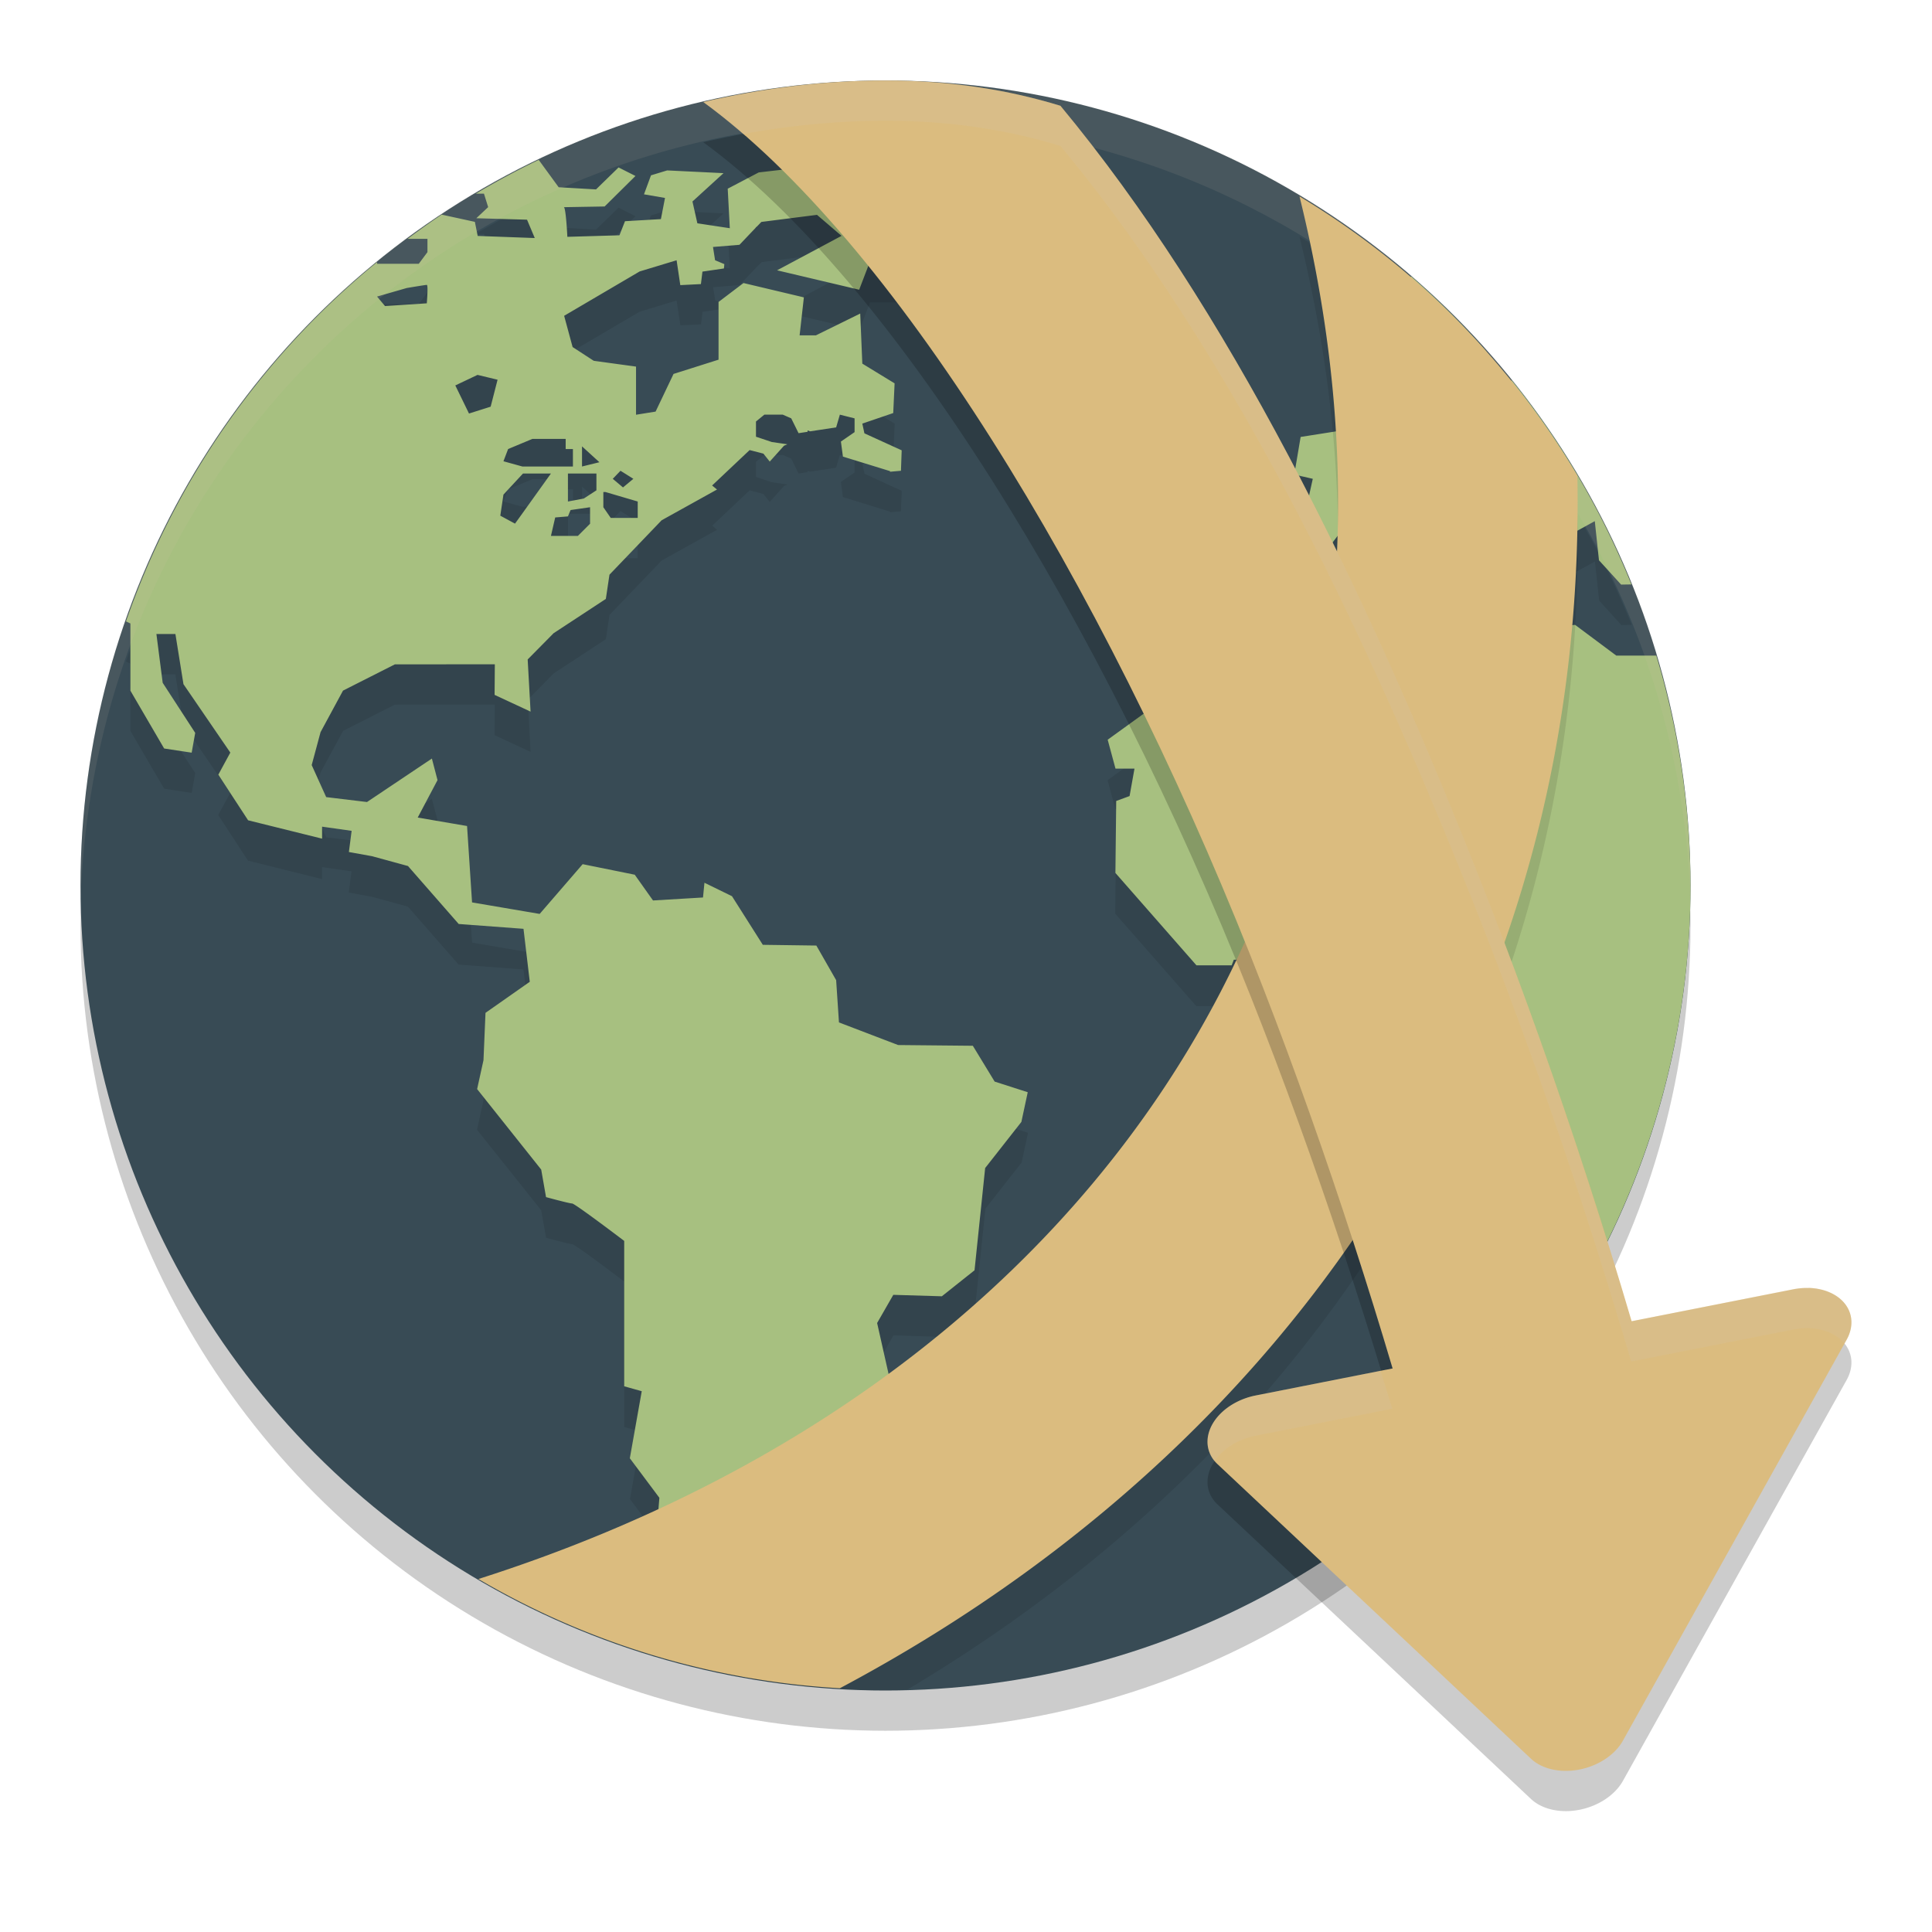 <svg xmlns="http://www.w3.org/2000/svg" width="24" height="24" version="1">
 <circle style="opacity:0.2" cx="11" cy="11.5" r="10"/>
 <circle style="fill:#384b55" cx="11" cy="11" r="10"/>
 <path style="opacity:0.1" d="M 6.692,2.486 A 10,10 0 0 0 5.91,2.906 H 6.013 L 6.064,3.072 5.917,3.21 6.547,3.228 6.643,3.455 5.935,3.429 5.899,3.254 5.486,3.164 A 10,10 0 0 0 5.063,3.467 h 0.247 v 0.165 L 5.202,3.777 H 4.685 V 3.755 A 10,10 0 0 0 1.565,8.218 l 0.055,0.026 V 9.079 L 2.039,9.797 2.381,9.85 2.425,9.604 2.021,8.982 1.943,8.376 h 0.235 l 0.1,0.623 0.582,0.851 -0.149,0.274 0.37,0.567 0.919,0.229 v -0.149 l 0.367,0.053 -0.034,0.263 0.288,0.053 0.446,0.122 0.63,0.72 0.806,0.061 0.078,0.658 -0.551,0.386 -0.025,0.588 -0.079,0.359 0.797,1 0.061,0.342 c 0,0 0.289,0.079 0.324,0.079 0.035,0 0.647,0.465 0.647,0.465 v 1.807 l 0.219,0.062 -0.148,0.833 0.367,0.491 -0.067,0.826 0.423,0.745 a 10,10 0 0 0 1.072,0.211 l -0.158,-0.134 0.026,-0.193 0.082,-0.236 0.018,-0.241 -0.312,-0.01 -0.157,-0.197 0.259,-0.25 0.035,-0.187 -0.289,-0.083 0.018,-0.175 0.411,-0.062 0.626,-0.302 0.21,-0.386 0.656,-0.842 -0.148,-0.658 0.201,-0.351 0.604,0.019 0.406,-0.323 0.132,-1.27 0.45,-0.573 0.079,-0.369 -0.411,-0.132 -0.271,-0.445 -0.928,-0.01 L 10.423,13.199 10.389,12.674 10.142,12.244 9.477,12.234 9.094,11.63 8.752,11.463 8.734,11.646 8.113,11.684 7.886,11.366 7.238,11.235 6.704,11.853 5.864,11.71 5.803,10.761 5.189,10.656 5.435,10.191 5.365,9.923 4.56,10.463 4.053,10.402 3.872,10.004 3.982,9.595 4.262,9.079 4.905,8.753 6.147,8.752 6.144,9.132 6.591,9.34 6.556,8.692 6.877,8.366 7.526,7.94 7.571,7.639 8.219,6.963 8.907,6.581 8.847,6.53 9.312,6.091 9.483,6.136 9.562,6.235 9.739,6.037 9.782,6.019 9.589,5.991 9.391,5.925 V 5.736 l 0.104,-0.085 h 0.229 l 0.105,0.046 0.091,0.185 0.112,-0.017 v -0.017 l 0.031,0.011 0.323,-0.049 0.046,-0.158 0.184,0.046 v 0.172 l -0.17,0.117 0.025,0.187 0.584,0.181 c 0,0 9.5e-4,0.003 0.002,0.008 l 0.135,-0.012 0.009,-0.254 L 10.739,5.885 10.713,5.764 11.098,5.632 11.114,5.263 10.713,5.018 10.686,4.396 10.135,4.667 H 9.933 L 9.986,4.194 9.236,4.016 8.926,4.251 V 4.968 L 8.367,5.146 8.143,5.613 7.9,5.653 V 5.054 L 7.376,4.982 7.113,4.811 7.008,4.423 7.946,3.872 8.405,3.733 8.452,4.041 8.708,4.029 8.727,3.873 8.995,3.834 9,3.78 8.885,3.733 8.858,3.568 9.187,3.54 9.386,3.332 l 0.011,-0.015 0.003,9.75e-4 0.061,-0.062 0.691,-0.088 0.306,0.261 -0.802,0.428 1.02,0.241 0.132,-0.342 h 0.446 l 0.157,-0.298 -0.314,-0.079 V 3.002 L 10.107,2.563 9.425,2.642 9.04,2.844 9.066,3.335 8.663,3.274 8.601,3.002 8.987,2.651 8.287,2.616 8.086,2.677 7.999,2.913 8.261,2.958 8.209,3.221 7.763,3.247 7.693,3.422 7.046,3.441 c 0,0 -0.018,-0.368 -0.044,-0.368 -0.026,5e-5 0.507,-0.009 0.507,-0.009 L 7.894,2.686 7.684,2.58 7.404,2.853 6.94,2.826 Z m 10.841,1.45 -0.318,0.125 -0.204,0.223 0.047,0.26 0.251,0.035 0.15,0.379 0.433,-0.175 0.071,0.506 H 17.833 l -0.355,-0.053 -0.394,0.066 -0.381,0.539 -0.545,0.086 -0.079,0.468 0.23,0.054 -0.066,0.301 -0.541,-0.108 -0.496,0.108 -0.105,0.276 0.086,0.581 0.291,0.137 0.488,-0.003 0.33,-0.029 0.101,-0.264 0.516,-0.671 0.34,0.069 0.334,-0.303 0.062,0.236 0.822,0.557 -0.101,0.135 -0.371,-0.02 0.143,0.202 0.229,0.05 0.267,-0.111 -0.006,-0.322 0.119,-0.06 -0.096,-0.102 L 18.105,6.802 17.962,6.395 h 0.456 l 0.146,0.145 0.393,0.34 0.017,0.41 0.407,0.434 0.151,-0.595 0.281,-0.154 0.053,0.486 0.275,0.303 0.128,-0.002 A 10,10 0 0 0 18.784,5.229 L 18.121,5.223 18.076,5.072 18.47,4.871 a 10,10 0 0 0 -0.937,-0.936 z m -12.231,0.104 c 0.019,0 0,0.229 0,0.229 L 4.783,4.302 4.685,4.184 5.052,4.078 c 0,0 0.23,-0.039 0.25,-0.039 z m 0.631,1.118 0.249,0.06 -0.086,0.335 -0.27,0.086 -0.17,-0.35 z M 6.615,5.952 h 0.413 v 0.126 H 7.119 V 6.295 H 6.489 L 6.254,6.23 6.312,6.078 Z m 0.616,0.093 0.217,0.197 -0.217,0.053 z M 7.708,6.348 7.868,6.448 7.739,6.555 7.612,6.448 Z M 6.497,6.381 H 6.845 L 6.398,7.005 6.215,6.906 6.254,6.644 Z m 0.559,0 H 7.409 V 6.591 L 7.252,6.693 7.056,6.73 Z M 7.495,6.612 H 7.521 L 7.922,6.73 V 6.934 H 7.587 L 7.495,6.801 Z M 7.33,6.801 V 7.006 L 7.18,7.157 H 6.845 l 0.053,-0.229 0.158,-0.014 0.032,-0.079 z M 17.74,7.67 16.558,7.762 16.192,7.959 H 15.723 L 15.493,7.936 14.924,8.253 V 8.85 l -1.165,0.842 0.097,0.359 h 0.236 l -0.062,0.342 -0.166,0.062 -0.01,0.895 1.007,1.148 h 0.437 l 0.027,-0.069 h 0.787 l 0.227,-0.211 h 0.447 l 0.244,0.246 0.666,0.069 -0.088,0.887 0.738,1.307 -0.389,0.745 0.026,0.351 0.306,0.307 v 0.844 l 0.353,0.476 A 10,10 0 0 0 20.987,11.257 10,10 0 0 0 20.575,8.644 H 20.078 L 19.566,8.262 19.028,8.315 V 8.644 H 18.857 L 18.674,8.512 17.74,8.275 Z"/>
 <path style="fill:#a7c080" d="m 6.692,1.986 a 10,10 0 0 0 -0.782,0.42 h 0.102 l 0.052,0.167 -0.147,0.138 0.63,0.018 0.096,0.228 -0.709,-0.026 -0.035,-0.175 -0.413,-0.09 A 10,10 0 0 0 5.063,2.967 H 5.31 V 3.132 L 5.202,3.277 H 4.684 v -0.021 a 10,10 0 0 0 -3.119,4.463 l 0.055,0.026 v 0.835 l 0.419,0.718 0.342,0.052 0.044,-0.246 L 2.021,8.482 1.943,7.876 H 2.179 l 0.1,0.623 0.582,0.85 -0.149,0.274 0.37,0.567 0.919,0.228 v -0.149 l 0.367,0.052 -0.034,0.263 0.288,0.052 0.446,0.122 0.63,0.72 0.805,0.06 0.078,0.658 -0.55,0.386 -0.025,0.588 -0.079,0.359 0.796,1 0.06,0.342 c 0,0 0.289,0.079 0.324,0.079 0.035,0 0.647,0.465 0.647,0.465 v 1.806 l 0.218,0.061 -0.148,0.833 0.367,0.491 -0.067,0.826 0.485,0.855 0.619,0.541 a 10,10 0 0 0 0.033,0.006 l 0.599,0.011 0.06,-0.202 -0.46,-0.388 0.026,-0.193 0.082,-0.236 0.018,-0.241 -0.311,-0.01 -0.157,-0.197 0.259,-0.25 0.035,-0.187 -0.289,-0.083 0.018,-0.175 0.411,-0.062 0.626,-0.301 0.21,-0.386 0.656,-0.841 -0.148,-0.658 0.201,-0.35 0.603,0.018 0.406,-0.323 0.132,-1.27 0.45,-0.573 0.079,-0.369 -0.411,-0.132 -0.271,-0.445 -0.928,-0.009 -0.735,-0.281 -0.035,-0.525 -0.246,-0.43 -0.665,-0.009 -0.383,-0.604 -0.342,-0.167 -0.018,0.183 -0.621,0.037 L 7.885,10.866 7.238,10.735 6.704,11.353 5.864,11.21 5.802,10.261 5.189,10.156 5.435,9.691 5.365,9.423 4.559,9.963 4.052,9.902 3.872,9.504 3.982,9.095 4.261,8.579 4.905,8.253 6.147,8.252 6.144,8.632 6.591,8.84 6.555,8.192 6.877,7.866 7.526,7.44 7.571,7.139 8.219,6.463 8.907,6.081 8.846,6.031 9.312,5.591 l 0.171,0.044 0.079,0.099 0.177,-0.197 0.042,-0.018 -0.193,-0.028 L 9.391,5.425 V 5.236 l 0.104,-0.085 h 0.229 l 0.105,0.046 0.091,0.184 0.112,-0.017 v -0.017 l 0.032,0.011 0.323,-0.049 0.046,-0.158 0.183,0.046 v 0.171 l -0.17,0.117 0.025,0.187 0.584,0.18 c 0,0 10e-4,0.003 0.002,0.008 l 0.135,-0.012 0.009,-0.254 -0.463,-0.211 -0.026,-0.121 0.384,-0.131 0.017,-0.369 -0.401,-0.245 -0.026,-0.622 -0.551,0.271 H 9.933 L 9.986,3.694 9.236,3.516 8.926,3.751 v 0.717 l -0.559,0.177 -0.223,0.468 -0.243,0.039 V 4.554 L 7.376,4.482 7.113,4.311 7.008,3.923 7.946,3.372 8.405,3.233 l 0.046,0.309 0.256,-0.013 0.019,-0.155 0.267,-0.039 0.005,-0.054 -0.115,-0.048 -0.026,-0.165 0.329,-0.027 0.198,-0.208 0.011,-0.015 0.003,9.5e-4 0.06,-0.062 0.691,-0.088 0.305,0.261 -0.801,0.428 1.02,0.241 0.131,-0.342 H 11.254 L 11.411,2.958 11.096,2.879 V 2.502 l -0.989,-0.439 -0.682,0.079 -0.385,0.202 0.026,0.491 -0.403,-0.061 -0.061,-0.271 0.386,-0.352 -0.7,-0.034 -0.201,0.061 -0.087,0.236 0.261,0.045 -0.051,0.263 -0.446,0.026 -0.069,0.175 -0.647,0.019 c 0,0 -0.018,-0.368 -0.044,-0.368 -0.026,5e-5 0.507,-0.009 0.507,-0.009 L 7.894,2.186 7.684,2.08 7.404,2.353 6.94,2.326 Z m 10.84,1.45 -0.318,0.125 -0.204,0.223 0.047,0.26 0.251,0.035 0.15,0.379 0.432,-0.175 0.071,0.506 h -0.13 l -0.355,-0.052 -0.393,0.066 -0.381,0.539 -0.545,0.086 -0.079,0.467 0.23,0.053 -0.067,0.301 -0.541,-0.108 -0.496,0.108 -0.105,0.276 0.086,0.581 0.291,0.136 0.488,-0.003 0.33,-0.029 0.1,-0.263 0.515,-0.671 0.34,0.069 0.334,-0.302 0.062,0.236 0.822,0.556 -0.1,0.134 -0.371,-0.019 0.142,0.202 0.228,0.049 0.266,-0.111 -0.005,-0.322 0.119,-0.059 L 18.654,6.609 18.105,6.302 17.962,5.895 h 0.456 l 0.145,0.144 0.392,0.34 0.017,0.41 0.407,0.433 0.151,-0.594 0.281,-0.154 0.052,0.486 0.275,0.302 0.128,-0.002 a 10,10 0 0 0 -1.484,-2.532 l -0.663,-0.006 -0.045,-0.15 0.394,-0.201 A 10,10 0 0 0 17.533,3.436 Z M 5.302,3.539 c 0.019,0 0,0.229 0,0.229 L 4.783,3.802 4.684,3.684 5.052,3.578 c 0,0 0.23,-0.039 0.25,-0.039 z m 0.63,1.118 0.249,0.06 -0.086,0.335 -0.269,0.085 -0.17,-0.349 z m 0.682,0.795 h 0.413 v 0.126 h 0.09 V 5.795 H 6.489 L 6.254,5.73 6.312,5.578 Z m 0.616,0.093 0.216,0.197 -0.216,0.053 z M 7.708,5.848 7.868,5.948 7.739,6.055 7.612,5.948 Z m -1.211,0.034 H 6.844 L 6.398,6.505 6.215,6.406 l 0.039,-0.262 z m 0.558,0 H 7.409 V 6.091 L 7.252,6.193 7.055,6.23 Z M 7.495,6.112 h 0.026 L 7.922,6.23 V 6.434 H 7.587 L 7.495,6.301 Z M 7.33,6.301 V 6.506 L 7.179,6.657 h -0.335 l 0.053,-0.229 0.158,-0.013 0.033,-0.079 z m 10.41,0.869 -1.181,0.091 -0.366,0.197 h -0.469 l -0.23,-0.024 -0.569,0.317 v 0.596 l -1.165,0.842 0.097,0.359 h 0.236 l -0.061,0.341 -0.166,0.061 -0.01,0.894 1.007,1.148 h 0.437 l 0.027,-0.07 h 0.787 l 0.226,-0.21 h 0.447 l 0.244,0.246 0.666,0.069 -0.088,0.887 0.738,1.306 -0.388,0.745 0.026,0.351 0.305,0.306 v 0.843 l 0.402,0.542 V 17.383 A 10,10 0 0 0 21,11 10,10 0 0 0 20.575,8.144 H 20.078 L 19.566,7.762 19.028,7.815 V 8.144 H 18.857 L 18.674,8.012 17.74,7.775 Z"/>
 <path style="opacity:0.1;fill:#d3c6aa" d="m 11,1 c -5.539,0 -9.999,4.46 -9.999,10 0,0.084 -0.002,0.167 0,0.25 0.132,-5.423 4.543,-9.75 9.999,-9.75 5.455,0 9.867,4.327 9.999,9.75 0.002,-0.083 0,-0.166 0,-0.25 0,-5.54 -4.459,-10 -9.999,-10 z"/>
 <path style="opacity:0.1" d="m 16.143,2.94 c 0.928,3.762 0.465,7.138 -1.016,9.95 -1.653,3.141 -4.635,5.628 -8.62,7.031 a 10,10 0 0 0 4.492,1.079 10,10 0 0 0 0.27,-0.01 c 2.821,-1.679 5.068,-3.956 6.514,-6.703 1.239,-2.353 1.865,-5.026 1.812,-7.876 A 10,10 0 0 0 16.143,2.94 Z"/>
 <path style="fill:#dbbc7f" d="m 16.143,2.44 c 0.928,3.762 0.465,7.138 -1.016,9.95 -1.731,3.288 -4.915,5.864 -9.184,7.225 a 10,10 0 0 0 4.49,1.357 c 3.218,-1.711 5.762,-4.17 7.35,-7.184 1.239,-2.353 1.865,-5.026 1.812,-7.876 A 10,10 0 0 0 16.143,2.44 Z"/>
 <path style="opacity:0.2" d="m 11,1.5 c -0.78,0 -1.535,0.098 -2.264,0.267 2.337,1.702 4.94,5.926 6.799,10.607 0.825,2.077 1.531,4.241 2.096,6.281 0.549,1.985 0.346,0.686 0.16,-0.025 l 2.837,-0.451 C 20.019,15.947 19.242,13.58 18.323,11.267 16.921,7.736 15.26,4.328 13.173,1.814 12.517,1.613 11.799,1.5 11,1.5 Z m 9.628,16.679 c 0.84,3.078 -0.132,-2.076 0,0 z"/>
 <path style="fill:#dbbc7f" d="m 11,1 c -0.78,0 -1.535,0.098 -2.264,0.267 2.337,1.702 4.94,5.926 6.799,10.607 0.825,2.077 1.531,4.241 2.096,6.281 0.549,1.985 0.346,0.686 0.16,-0.025 l 2.837,-0.451 C 20.019,15.447 19.242,13.08 18.323,10.767 16.921,7.236 15.26,3.828 13.173,1.314 12.517,1.113 11.799,1 11,1 Z m 9.628,16.679 c 0.84,3.078 -0.132,-2.076 0,0 z"/>
 <path style="opacity:0.2" d="m 22.467,16.5 a 0.495,0.674 74.339 0 0 -0.194,0.017 l -3.337,0.659 -3.337,0.659 a 0.495,0.674 74.339 0 0 -0.454,0.243 0.495,0.674 74.339 0 0 -0.022,0.609 l 1.948,1.83 1.948,1.831 a 0.495,0.674 74.339 0 0 1.142,-0.226 l 1.389,-2.49 1.39,-2.49 a 0.495,0.674 74.339 0 0 -0.473,-0.643 z"/>
 <path style="fill:#dbbc7f" d="m 22.467,16 a 0.495,0.674 74.339 0 0 -0.194,0.017 l -3.337,0.659 -3.337,0.659 a 0.495,0.674 74.339 0 0 -0.454,0.243 0.495,0.674 74.339 0 0 -0.022,0.609 l 1.948,1.83 1.948,1.831 a 0.495,0.674 74.339 0 0 1.142,-0.226 l 1.389,-2.49 1.39,-2.49 a 0.495,0.674 74.339 0 0 -0.473,-0.643 z"/>
 <path style="opacity:0.2;fill:#d3c6aa" d="m 11,1 c -0.78,0 -1.535,0.098 -2.264,0.267 0.164,0.119 0.33,0.255 0.496,0.398 0.574,-0.105 1.163,-0.165 1.768,-0.165 0.799,0 1.518,0.112 2.173,0.313 2.088,2.514 3.748,5.923 5.15,9.453 0.747,1.882 1.395,3.796 1.94,5.647 l 2.01,-0.396 a 0.495,0.674 74.339 0 1 0.194,-0.018 0.495,0.674 74.339 0 1 0.446,0.19 l 0.026,-0.047 a 0.495,0.674 74.339 0 0 -0.473,-0.644 0.495,0.674 74.339 0 0 -0.194,0.018 L 20.263,16.414 C 19.718,14.563 19.07,12.649 18.323,10.767 16.921,7.236 15.26,3.828 13.173,1.314 12.517,1.113 11.799,1 11,1 Z m 6.151,16.028 -1.553,0.307 a 0.495,0.674 74.339 0 0 -0.454,0.244 0.495,0.674 74.339 0 0 -0.057,0.571 0.495,0.674 74.339 0 1 0.057,-0.071 0.495,0.674 74.339 0 1 0.454,-0.244 l 1.697,-0.335 c -0.046,-0.156 -0.097,-0.315 -0.145,-0.472 z"/>
</svg>
